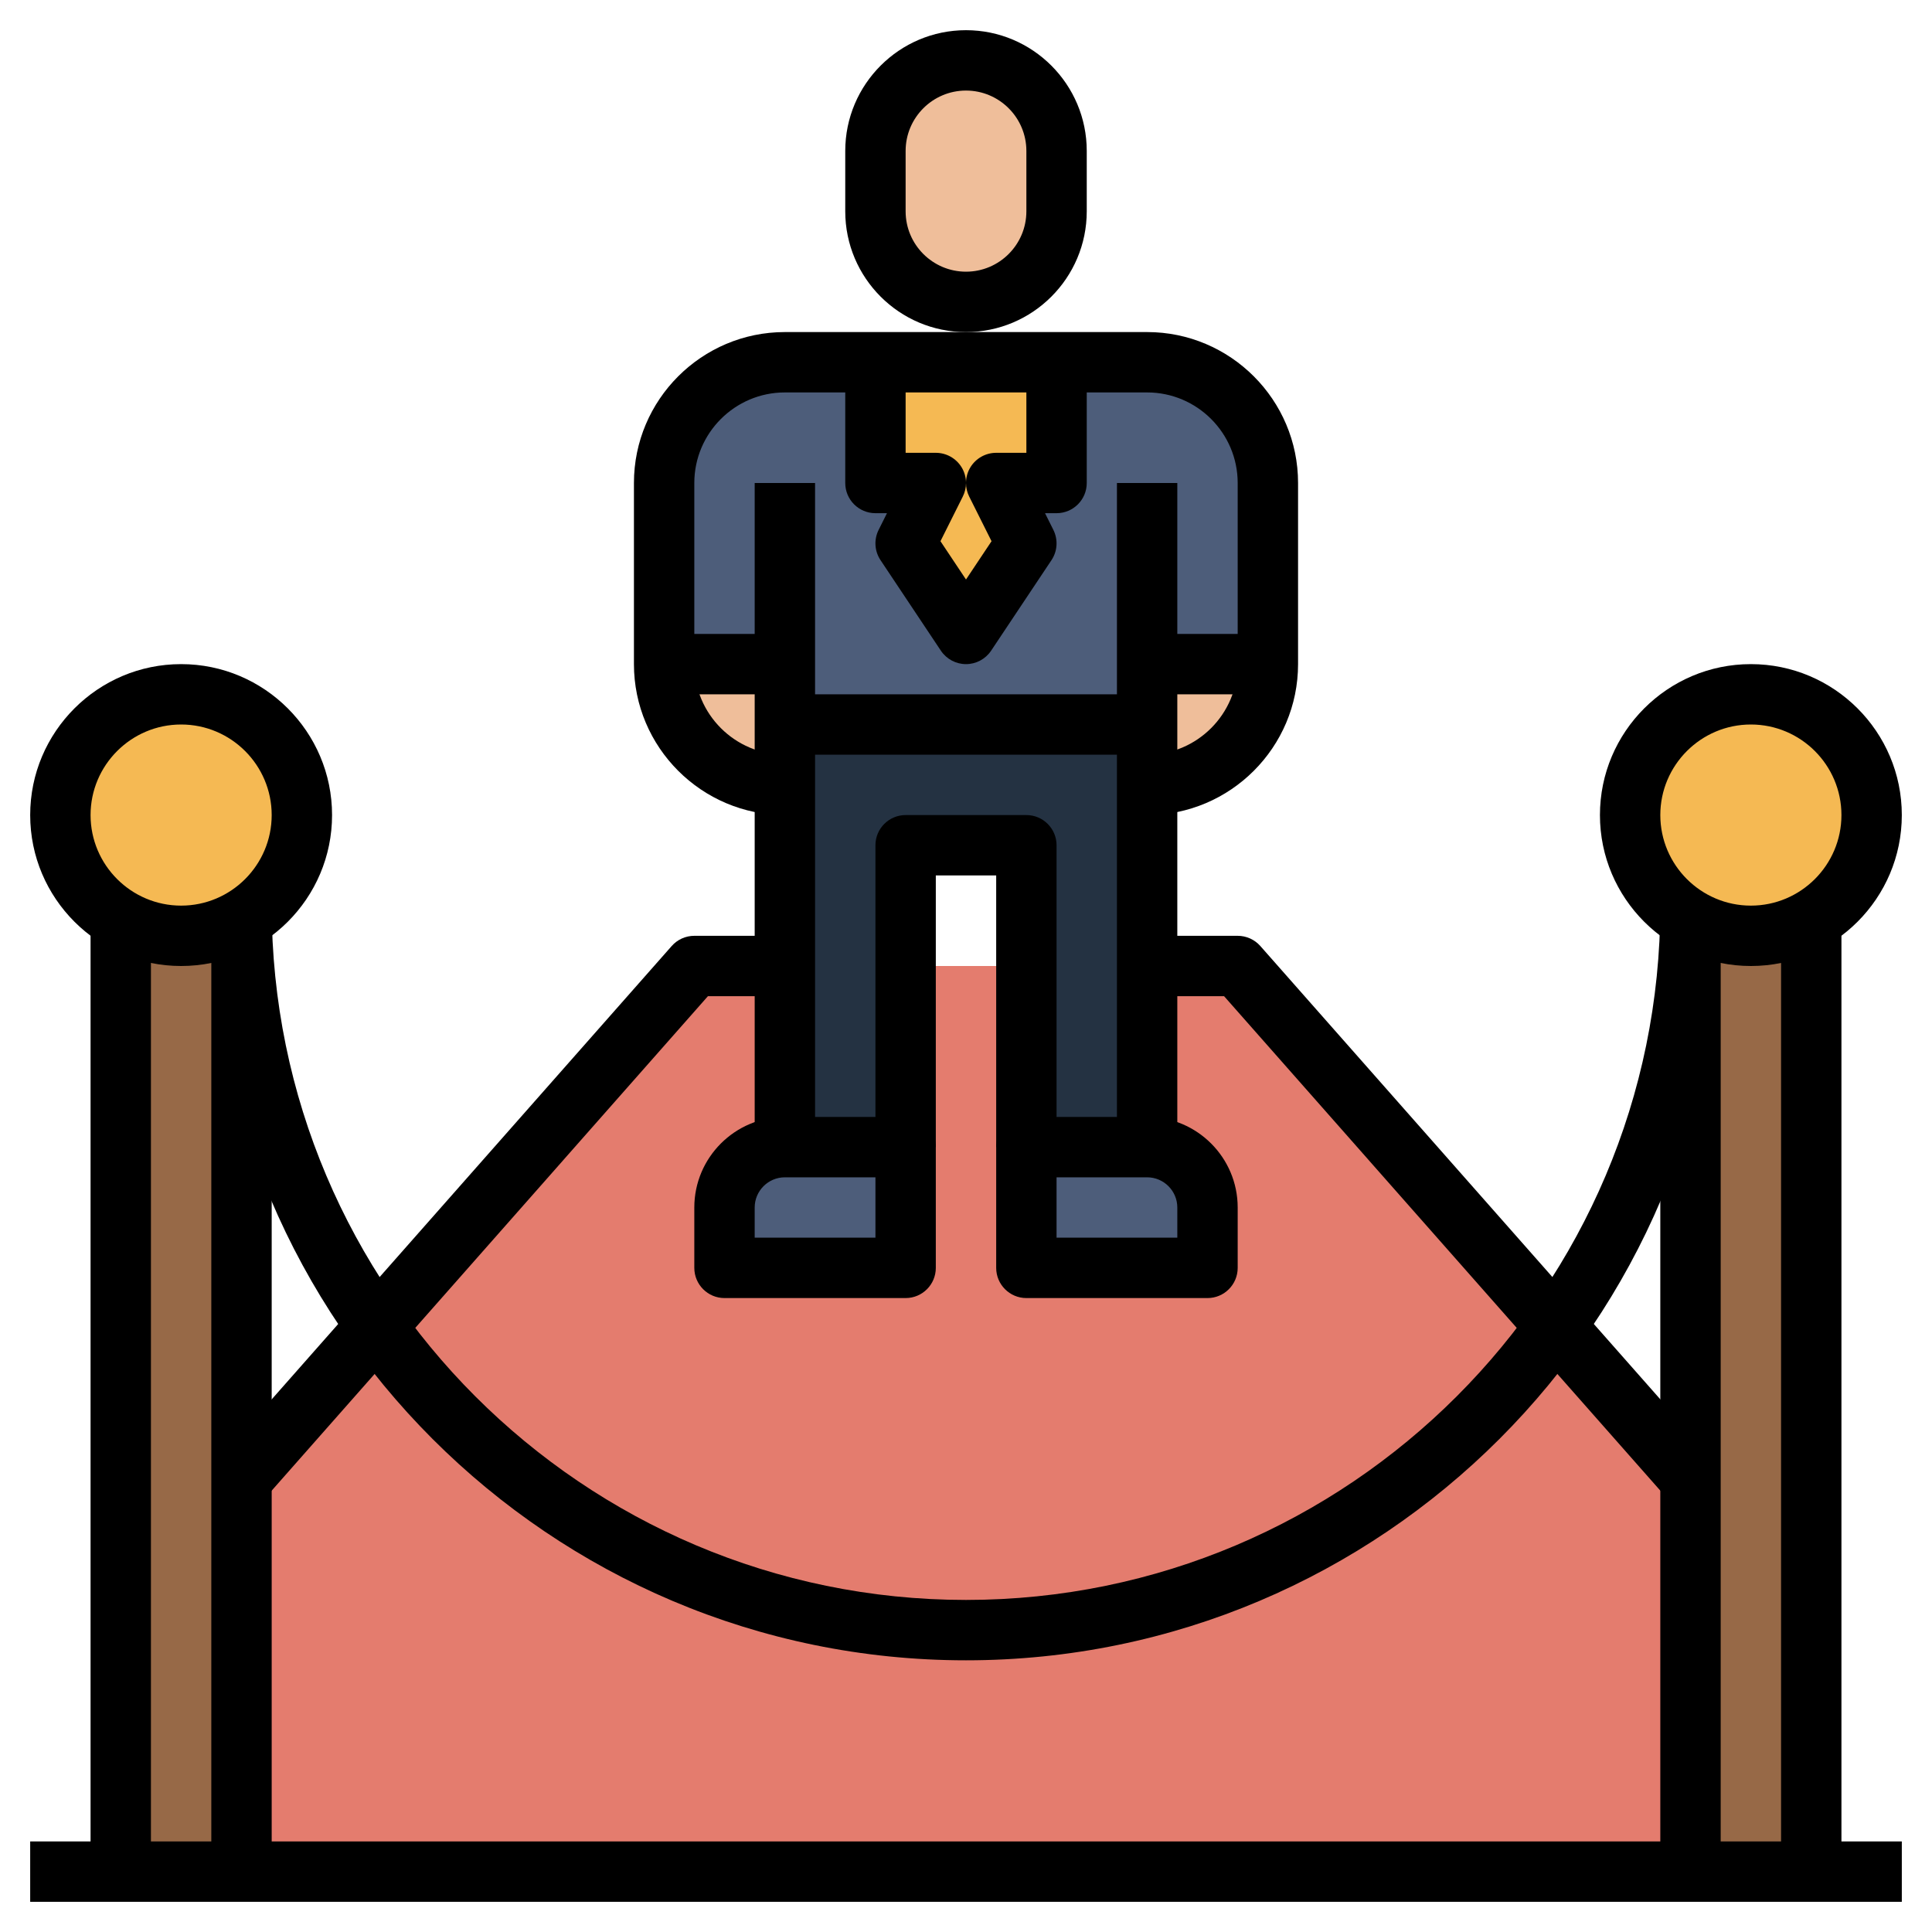<svg id="Layer_3" enable-background="new 0 0 64 64" height="512" viewBox="0 0 64 64" width="512" xmlns="http://www.w3.org/2000/svg"><g><g><path d="m56 49-15-17h-3-12-3l-15 17v13h48z" fill="#e47c6e"/></g><g><path d="m56 29h4v33h-4z" fill="#976947"/></g><g><path d="m4 29h4v33h-4z" fill="#976947"/></g><g><circle cx="6" cy="27" fill="#f5b953" r="4"/></g><g><circle cx="58" cy="27" fill="#f5b953" r="4"/></g><g><path d="m24 42h6v-4h-4c-1.105 0-2 .895-2 2z" fill="#4d5d7a"/></g><g><path d="m40 42h-6v-4h4c1.105 0 2 .895 2 2z" fill="#4d5d7a"/></g><g><path d="m26 26c-2.209 0-4-1.791-4-4v-6c0-2.209 1.791-4 4-4h12c2.209 0 4 1.791 4 4v6c0 2.209-1.791 4-4 4" fill="#4d5d7a"/></g><g><path d="m38 38h-4v-10h-4v10h-4v-14h12z" fill="#243242"/></g><g><path d="m35 12v4h-2l1 2-2 3-2-3 1-2h-2v-4" fill="#f5b953"/></g><g><path d="m38 26v-4h4c0 2.209-1.791 4-4 4z" fill="#efbe9a"/></g><g><path d="m26 26v-4h-4c0 2.209 1.791 4 4 4z" fill="#efbe9a"/></g><g><path d="m32 10c-1.657 0-3-1.343-3-3v-2c0-1.657 1.343-3 3-3 1.657 0 3 1.343 3 3v2c0 1.657-1.343 3-3 3z" fill="#efbe9a"/></g><g><path d="m35 38h-2v-9h-2v9h-2v-10c0-.552.448-1 1-1h4c.552 0 1 .448 1 1z"/></g><g><path d="m37 16h2v22h-2z"/></g><g><path d="m38 27v-2c1.654 0 3-1.346 3-3v-6c0-1.654-1.346-3-3-3h-12c-1.654 0-3 1.346-3 3v6c0 1.654 1.346 3 3 3v2c-2.757 0-5-2.243-5-5v-6c0-2.757 2.243-5 5-5h12c2.757 0 5 2.243 5 5v6c0 2.757-2.243 5-5 5z"/></g><g><path d="m25 16h2v22h-2z"/></g><g><path d="m32 11c-2.206 0-4-1.794-4-4v-2c0-2.206 1.794-4 4-4s4 1.794 4 4v2c0 2.206-1.794 4-4 4zm0-8c-1.103 0-2 .897-2 2v2c0 1.103.897 2 2 2s2-.897 2-2v-2c0-1.103-.897-2-2-2z"/></g><g><path d="m26 23h12v2h-12z"/></g><g><path d="m30 43h-6c-.552 0-1-.448-1-1v-2c0-1.654 1.346-3 3-3h4c.552 0 1 .448 1 1v4c0 .552-.448 1-1 1zm-5-2h4v-2h-3c-.551 0-1 .449-1 1z"/></g><g><path d="m40 43h-6c-.552 0-1-.448-1-1v-4c0-.552.448-1 1-1h4c1.654 0 3 1.346 3 3v2c0 .552-.448 1-1 1zm-5-2h4v-1c0-.551-.449-1-1-1h-3z"/></g><g><path d="m38 21h4v2h-4z"/></g><g><path d="m22 21h4v2h-4z"/></g><g><path d="m32 22c-.334 0-.646-.167-.832-.445l-2-3c-.199-.298-.223-.681-.062-1.002l.276-.553h-.382c-.552 0-1-.448-1-1v-4h2v3h1c.347 0 .668.18.851.474.099.16.149.342.149.524 0-.182.05-.364.149-.524.183-.294.504-.474.851-.474h1v-3h2v4c0 .552-.448 1-1 1h-.382l.276.553c.16.321.137.704-.062 1.002l-2 3c-.186.278-.498.445-.832.445zm-.846-4.072.846 1.269.846-1.269-.741-1.481c-.07-.14-.105-.293-.105-.446 0 .152-.035.305-.105.446z"/></g><g><path d="m1 61h62v2h-62z"/></g><g><path d="m3 30h2v32h-2z"/></g><g><path d="m7 30h2v32h-2z"/></g><g><path d="m6 32c-2.757 0-5-2.243-5-5s2.243-5 5-5 5 2.243 5 5-2.243 5-5 5zm0-8c-1.654 0-3 1.346-3 3s1.346 3 3 3 3-1.346 3-3-1.346-3-3-3z"/></g><g><path d="m8.75 49.662-1.5-1.323 15-17c.19-.216.463-.339.75-.339h3v2h-2.549z"/></g><g><path d="m59 30h2v32h-2z"/></g><g><path d="m55 30h2v32h-2z"/></g><g><path d="m58 32c-2.757 0-5-2.243-5-5s2.243-5 5-5 5 2.243 5 5-2.243 5-5 5zm0-8c-1.654 0-3 1.346-3 3s1.346 3 3 3 3-1.346 3-3-1.346-3-3-3z"/></g><g><path d="m55.25 49.662-14.701-16.662h-2.549v-2h3c.287 0 .56.123.75.338l15 17z"/></g><g><path d="m32 55c-13.785 0-25-11.215-25-25h2c0 12.682 10.318 23 23 23s23-10.318 23-23h2c0 13.785-11.215 25-25 25z"/></g></g></svg>